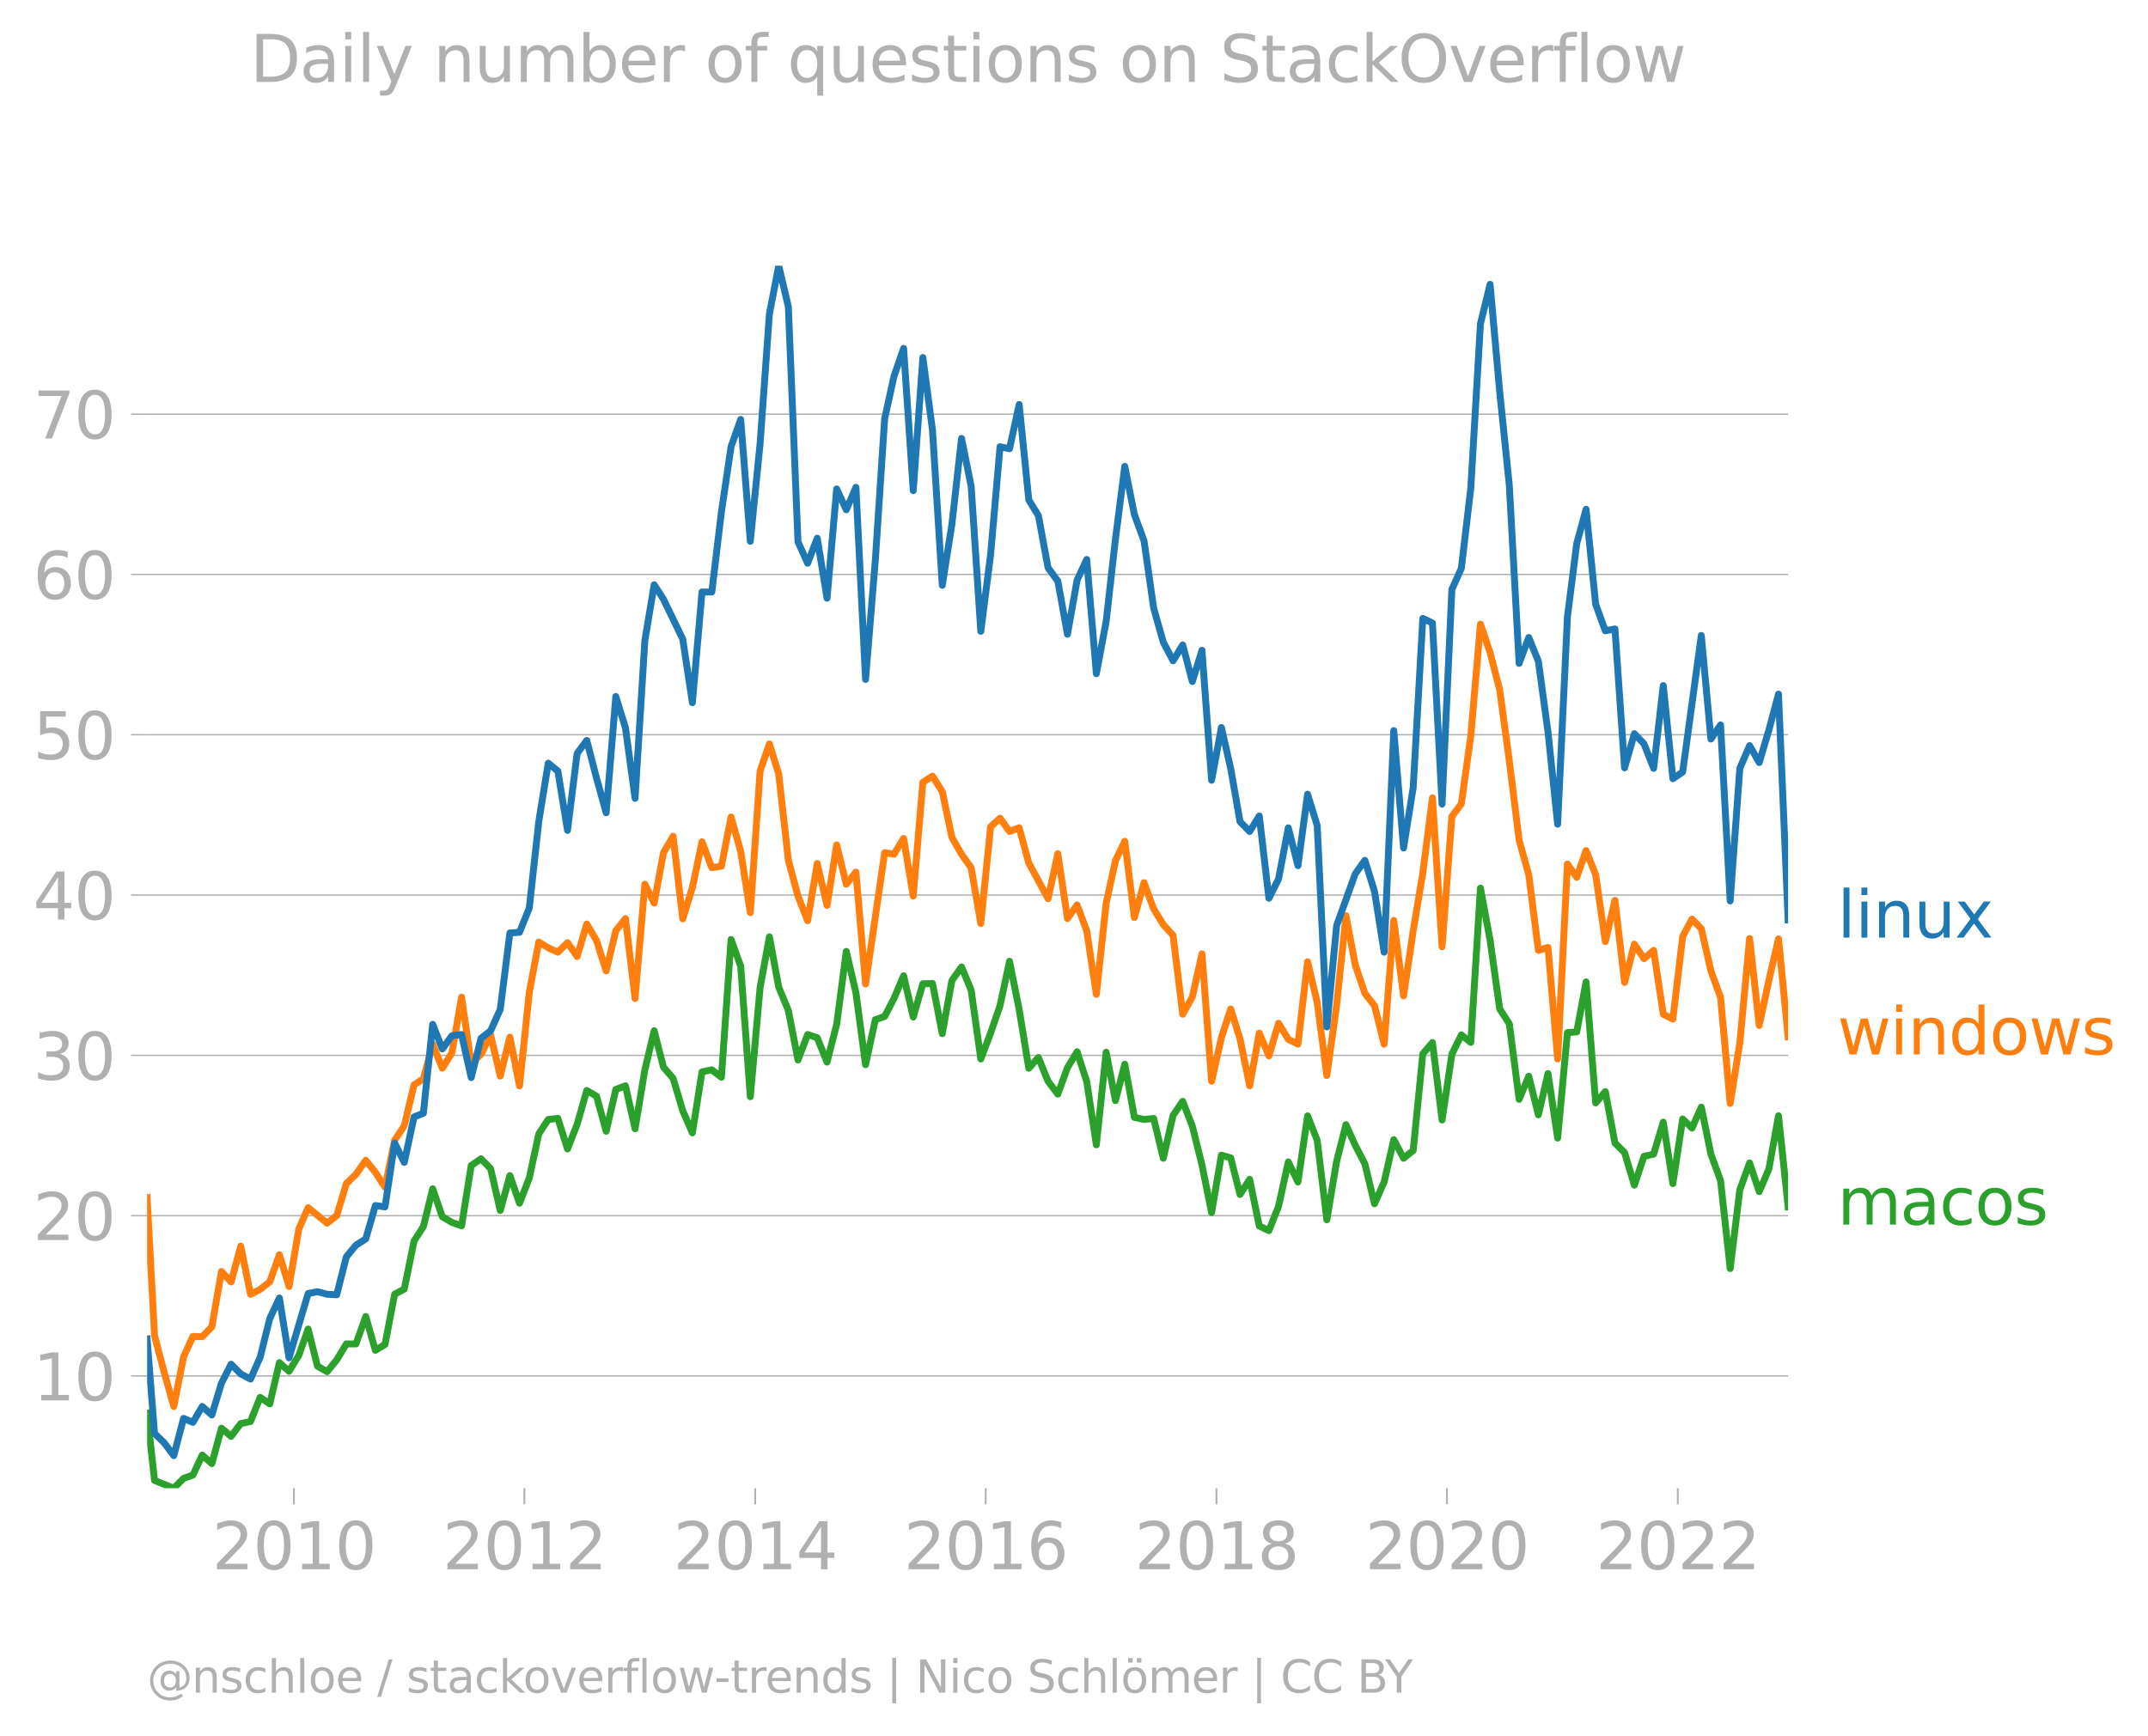 <svg xmlns="http://www.w3.org/2000/svg" xmlns:xlink="http://www.w3.org/1999/xlink" width="623.275" height="503.928" viewBox="0 0 467.456 377.946"><defs><style>*{stroke-linejoin:round;stroke-linecap:butt}</style></defs><g id="figure_1"><path id="patch_1" d="M0 377.946h467.456V0H0v377.946z" style="fill:none"/><g id="axes_1"><path id="patch_2" d="M32.015 323.95h357.12V57.838H32.015V323.95z" style="fill:none"/><g id="matplotlib.axis_1"><g id="xtick_1"><g id="line2d_1"><defs><path id="maa5b6d8dd8" d="M0 0v3.5" style="stroke:#b0b0b0;stroke-width:.4"/></defs><use xlink:href="#maa5b6d8dd8" x="63.965" y="323.95" style="fill:#b0b0b0;stroke:#b0b0b0;stroke-width:.4"/></g><g id="text_1" style="fill:#b0b0b0" transform="matrix(.14 0 0 -.14 46.15 341.588)"><defs><path id="DejaVuSans-32" d="M1228 531h2203V0H469v531q359 372 979 998 621 627 780 809 303 340 423 576 121 236 121 464 0 372-261 606-261 235-680 235-297 0-627-103-329-103-704-313v638q381 153 712 231 332 78 607 78 725 0 1156-363 431-362 431-968 0-288-108-546-107-257-392-607-78-91-497-524-418-433-1181-1211z" transform="scale(.016)"/><path id="DejaVuSans-30" d="M2034 4250q-487 0-733-480-245-479-245-1442 0-959 245-1439 246-480 733-480 491 0 736 480 246 480 246 1439 0 963-246 1442-245 480-736 480zm0 500q785 0 1199-621 414-620 414-1801 0-1178-414-1799Q2819-91 2034-91q-784 0-1198 620-414 621-414 1799 0 1181 414 1801 414 621 1198 621z" transform="scale(.016)"/><path id="DejaVuSans-31" d="M794 531h1031v3560L703 3866v575l1116 225h631V531h1031V0H794v531z" transform="scale(.016)"/></defs><use xlink:href="#DejaVuSans-32"/><use xlink:href="#DejaVuSans-30" x="63.623"/><use xlink:href="#DejaVuSans-31" x="127.246"/><use xlink:href="#DejaVuSans-30" x="190.869"/></g></g><g id="xtick_2"><use xlink:href="#maa5b6d8dd8" id="line2d_2" x="114.123" y="323.95" style="fill:#b0b0b0;stroke:#b0b0b0;stroke-width:.4"/><g id="text_2" style="fill:#b0b0b0" transform="matrix(.14 0 0 -.14 96.308 341.588)"><use xlink:href="#DejaVuSans-32"/><use xlink:href="#DejaVuSans-30" x="63.623"/><use xlink:href="#DejaVuSans-31" x="127.246"/><use xlink:href="#DejaVuSans-32" x="190.869"/></g></g><g id="xtick_3"><use xlink:href="#maa5b6d8dd8" id="line2d_3" x="164.35" y="323.95" style="fill:#b0b0b0;stroke:#b0b0b0;stroke-width:.4"/><g id="text_3" style="fill:#b0b0b0" transform="matrix(.14 0 0 -.14 146.535 341.588)"><defs><path id="DejaVuSans-34" d="M2419 4116 825 1625h1594v2491zm-166 550h794V1625h666v-525h-666V0h-628v1100H313v609l1940 2957z" transform="scale(.016)"/></defs><use xlink:href="#DejaVuSans-32"/><use xlink:href="#DejaVuSans-30" x="63.623"/><use xlink:href="#DejaVuSans-31" x="127.246"/><use xlink:href="#DejaVuSans-34" x="190.869"/></g></g><g id="xtick_4"><use xlink:href="#maa5b6d8dd8" id="line2d_4" x="214.509" y="323.95" style="fill:#b0b0b0;stroke:#b0b0b0;stroke-width:.4"/><g id="text_4" style="fill:#b0b0b0" transform="matrix(.14 0 0 -.14 196.694 341.588)"><defs><path id="DejaVuSans-36" d="M2113 2584q-425 0-674-291-248-290-248-796 0-503 248-796 249-292 674-292t673 292q248 293 248 796 0 506-248 796-248 291-673 291zm1253 1979v-575q-238 112-480 171-242 60-480 60-625 0-955-422-329-422-376-1275 184 272 462 417 279 145 613 145 703 0 1111-427 408-426 408-1160 0-719-425-1154Q2819-91 2113-91q-810 0-1238 620-428 621-428 1799 0 1106 525 1764t1409 658q238 0 480-47t505-140z" transform="scale(.016)"/></defs><use xlink:href="#DejaVuSans-32"/><use xlink:href="#DejaVuSans-30" x="63.623"/><use xlink:href="#DejaVuSans-31" x="127.246"/><use xlink:href="#DejaVuSans-36" x="190.869"/></g></g><g id="xtick_5"><use xlink:href="#maa5b6d8dd8" id="line2d_5" x="264.736" y="323.95" style="fill:#b0b0b0;stroke:#b0b0b0;stroke-width:.4"/><g id="text_5" style="fill:#b0b0b0" transform="matrix(.14 0 0 -.14 246.92 341.588)"><defs><path id="DejaVuSans-38" d="M2034 2216q-450 0-708-241-257-241-257-662 0-422 257-663 258-241 708-241t709 242q260 243 260 662 0 421-258 662-257 241-711 241zm-631 268q-406 100-633 378-226 279-226 679 0 559 398 884 399 325 1092 325 697 0 1094-325t397-884q0-400-227-679-226-278-629-378 456-106 710-416 255-309 255-755 0-679-414-1042Q2806-91 2034-91q-771 0-1186 362-414 363-414 1042 0 446 256 755 257 310 713 416zm-231 997q0-362 226-565 227-203 636-203 407 0 636 203 230 203 230 565 0 363-230 566-229 203-636 203-409 0-636-203-226-203-226-566z" transform="scale(.016)"/></defs><use xlink:href="#DejaVuSans-32"/><use xlink:href="#DejaVuSans-30" x="63.623"/><use xlink:href="#DejaVuSans-31" x="127.246"/><use xlink:href="#DejaVuSans-38" x="190.869"/></g></g><g id="xtick_6"><use xlink:href="#maa5b6d8dd8" id="line2d_6" x="314.894" y="323.95" style="fill:#b0b0b0;stroke:#b0b0b0;stroke-width:.4"/><g id="text_6" style="fill:#b0b0b0" transform="matrix(.14 0 0 -.14 297.079 341.588)"><use xlink:href="#DejaVuSans-32"/><use xlink:href="#DejaVuSans-30" x="63.623"/><use xlink:href="#DejaVuSans-32" x="127.246"/><use xlink:href="#DejaVuSans-30" x="190.869"/></g></g><g id="xtick_7"><use xlink:href="#maa5b6d8dd8" id="line2d_7" x="365.121" y="323.95" style="fill:#b0b0b0;stroke:#b0b0b0;stroke-width:.4"/><g id="text_7" style="fill:#b0b0b0" transform="matrix(.14 0 0 -.14 347.306 341.588)"><use xlink:href="#DejaVuSans-32"/><use xlink:href="#DejaVuSans-30" x="63.623"/><use xlink:href="#DejaVuSans-32" x="127.246"/><use xlink:href="#DejaVuSans-32" x="190.869"/></g></g></g><g id="matplotlib.axis_2"><g id="ytick_1"><path id="line2d_8" d="M32.015 299.522h357.12" clip-path="url(#pcbe7d3dd8b)" style="fill:none;stroke:#b0b0b0;stroke-width:.3;stroke-linecap:square"/><g id="line2d_9"><defs><path id="m223257d58f" d="M0 0h-3.5" style="stroke:#b0b0b0;stroke-width:.3"/></defs><use xlink:href="#m223257d58f" x="32.015" y="299.522" style="fill:#b0b0b0;stroke:#b0b0b0;stroke-width:.3"/></g><g id="text_8" style="fill:#b0b0b0" transform="matrix(.14 0 0 -.14 7.2 304.841)"><use xlink:href="#DejaVuSans-31"/><use xlink:href="#DejaVuSans-30" x="63.623"/></g></g><g id="ytick_2"><path id="line2d_10" d="M32.015 264.626h357.12" clip-path="url(#pcbe7d3dd8b)" style="fill:none;stroke:#b0b0b0;stroke-width:.3;stroke-linecap:square"/><use xlink:href="#m223257d58f" id="line2d_11" x="32.015" y="264.626" style="fill:#b0b0b0;stroke:#b0b0b0;stroke-width:.3"/><g id="text_9" style="fill:#b0b0b0" transform="matrix(.14 0 0 -.14 7.2 269.945)"><use xlink:href="#DejaVuSans-32"/><use xlink:href="#DejaVuSans-30" x="63.623"/></g></g><g id="ytick_3"><path id="line2d_12" d="M32.015 229.73h357.12" clip-path="url(#pcbe7d3dd8b)" style="fill:none;stroke:#b0b0b0;stroke-width:.3;stroke-linecap:square"/><use xlink:href="#m223257d58f" id="line2d_13" x="32.015" y="229.73" style="fill:#b0b0b0;stroke:#b0b0b0;stroke-width:.3"/><g id="text_10" style="fill:#b0b0b0" transform="matrix(.14 0 0 -.14 7.2 235.049)"><defs><path id="DejaVuSans-33" d="M2597 2516q453-97 707-404 255-306 255-756 0-690-475-1069Q2609-91 1734-91q-293 0-604 58T488 141v609q262-153 574-231 313-78 654-78 593 0 904 234t311 681q0 413-289 645-289 233-804 233h-544v519h569q465 0 712 186t247 536q0 359-255 551-254 193-729 193-260 0-557-57-297-56-653-174v562q360 100 674 150t592 50q719 0 1137-327 419-326 419-882 0-388-222-655t-631-370z" transform="scale(.016)"/></defs><use xlink:href="#DejaVuSans-33"/><use xlink:href="#DejaVuSans-30" x="63.623"/></g></g><g id="ytick_4"><path id="line2d_14" d="M32.015 194.834h357.12" clip-path="url(#pcbe7d3dd8b)" style="fill:none;stroke:#b0b0b0;stroke-width:.3;stroke-linecap:square"/><use xlink:href="#m223257d58f" id="line2d_15" x="32.015" y="194.834" style="fill:#b0b0b0;stroke:#b0b0b0;stroke-width:.3"/><g id="text_11" style="fill:#b0b0b0" transform="matrix(.14 0 0 -.14 7.2 200.153)"><use xlink:href="#DejaVuSans-34"/><use xlink:href="#DejaVuSans-30" x="63.623"/></g></g><g id="ytick_5"><path id="line2d_16" d="M32.015 159.937h357.12" clip-path="url(#pcbe7d3dd8b)" style="fill:none;stroke:#b0b0b0;stroke-width:.3;stroke-linecap:square"/><use xlink:href="#m223257d58f" id="line2d_17" x="32.015" y="159.937" style="fill:#b0b0b0;stroke:#b0b0b0;stroke-width:.3"/><g id="text_12" style="fill:#b0b0b0" transform="matrix(.14 0 0 -.14 7.2 165.256)"><defs><path id="DejaVuSans-35" d="M691 4666h2478v-532H1269V2991q137 47 274 70 138 23 276 23 781 0 1237-428 457-428 457-1159 0-753-469-1171Q2575-91 1722-91q-294 0-599 50Q819 9 494 109v635q281-153 581-228t634-75q541 0 856 284 316 284 316 772 0 487-316 771-315 285-856 285-253 0-505-56-251-56-513-175v2344z" transform="scale(.016)"/></defs><use xlink:href="#DejaVuSans-35"/><use xlink:href="#DejaVuSans-30" x="63.623"/></g></g><g id="ytick_6"><path id="line2d_18" d="M32.015 125.041h357.12" clip-path="url(#pcbe7d3dd8b)" style="fill:none;stroke:#b0b0b0;stroke-width:.3;stroke-linecap:square"/><use xlink:href="#m223257d58f" id="line2d_19" x="32.015" y="125.041" style="fill:#b0b0b0;stroke:#b0b0b0;stroke-width:.3"/><g id="text_13" style="fill:#b0b0b0" transform="matrix(.14 0 0 -.14 7.2 130.36)"><use xlink:href="#DejaVuSans-36"/><use xlink:href="#DejaVuSans-30" x="63.623"/></g></g><g id="ytick_7"><path id="line2d_20" d="M32.015 90.145h357.12" clip-path="url(#pcbe7d3dd8b)" style="fill:none;stroke:#b0b0b0;stroke-width:.3;stroke-linecap:square"/><use xlink:href="#m223257d58f" id="line2d_21" x="32.015" y="90.145" style="fill:#b0b0b0;stroke:#b0b0b0;stroke-width:.3"/><g id="text_14" style="fill:#b0b0b0" transform="matrix(.14 0 0 -.14 7.2 95.464)"><defs><path id="DejaVuSans-37" d="M525 4666h3000v-269L1831 0h-659l1594 4134H525v532z" transform="scale(.016)"/></defs><use xlink:href="#DejaVuSans-37"/><use xlink:href="#DejaVuSans-30" x="63.623"/></g></g></g><path id="line2d_22" d="m32.015 307.592 1.615 14.67 4.191 1.688 2.13-2.139 2.027-.728 2.027-4.338L46.1 318.6l2.095-7.707 2.096 1.775 2.096-2.788 2.13-.45 2.095-5.254 2.096 1.426 2.095-8.987 2.096 1.895 2.13-3.49 2.027-5.716 2.027 8.08 2.096 1.209 2.095-2.56 2.096-3.489h2.096l2.13-5.966 2.095 7.362 2.096-1.283 2.096-10.93 2.095-1.115 2.13-10.469 2.027-3.148 2.027-8.221 2.096 6.086 2.095 1.23 2.096.747 2.096-13.129 2.13-1.463 2.095 2.146 2.096 9.11 2.096-7.598 2.095 6.023 2.13-5.516 2.062-9.592 2.061-3.129 2.096-.232 2.095 6.649 2.096-5.37 2.096-7.35 2.13 1.238 2.095 7.625 2.096-9.089 2.096-.799 2.095 9.355 2.13-12.833 2.027-8.511 2.027 7.948 2.096 2.413 2.095 7.043 2.096 4.821 2.096-13.264 2.13-.45 2.095 1.617 2.096-29.984 2.096 5.79 2.095 28.43 2.13-23.752 2.027-11.051 2.027 10.939 2.096 5.088 2.096 10.784 2.095-5.55 2.096.71 2.13 5.29 2.096-8.21 2.095-15.88 2.096 9.017 2.096 15.636 2.13-9.793 2.026-.708 2.027-3.908 2.096-4.949 2.096 9.002 2.095-7.257 2.096-.06 2.13 10.92 2.096-11.558 2.095-2.964 2.096 5.058 2.096 14.979 2.13-5.628 2.06-5.99 2.062-9.658 2.096 10.484 2.096 12.818 2.095-2.349 2.096 5.163 2.13 2.815 2.096-5.768 2.095-3.463 2.096 6.488 2.095 13.774 2.13-20.15 2.027 10.522 2.027-7.932 2.096 11.58 2.096.464 2.095-.232 2.096 8.675 2.13-9.343 2.096-3.054 2.095 5.418 2.096 8.424 2.096 10.375 2.13-12.495 2.027.583 2.027 7.972 2.095-3.295 2.096 10.162 2.095 1.005 2.096-5.283 2.13-9.68 2.096 4.378 2.095-14.398 2.096 5.325 2.096 17.302 2.13-12.72 2.027-7.997 2.027 4.507 2.095 4.026 2.096 8.694 2.096-4.739 2.095-9.22 2.13 4.053 2.096-1.696 2.096-21.043 2.095-2.454 2.096 16.863 2.13-14.296 2.061-4.227 2.061 1.638 2.096-33.594 2.096 11.305 2.095 14.983 2.096 3.253 2.13 16.435 2.096-5.032 2.095 8.41 2.096-8.991 2.096 14.056 2.13-22.964 2.027-.157 2.027-10.875 2.095 26.338 2.096-2.473 2.096 11.197 2.095 2.086 2.13 7.092 2.096-6.27 2.096-.484 2.095-6.96 2.096 13.376 2.13-14.071 2.027 1.982 2.027-4.571 2.095 10.262 2.096 5.723 2.096 19.17 2.095-17.144 2.13-5.854 2.096 6.248 2.096-4.897 2.095-11.62 2.096 19.838h0" clip-path="url(#pcbe7d3dd8b)" style="fill:none;stroke:#2ca02c;stroke-width:1.5;stroke-linecap:square"/><path id="line2d_23" d="m32.015 260.7 1.615 30.042 2.095 7.966 2.096 7.456 2.13-10.807 2.027-4.434 2.027.044 2.096-2.146 2.095-12.037 2.096 2.266 2.096-7.782 2.13 10.469 2.095-1.059 2.096-1.643 2.095-5.917 2.096 6.93 2.13-12.495 2.027-4.672 4.123 3.374 2.095-1.629 2.096-6.979 2.096-2.026 2.13-3.04 2.095 2.623 2.096 3.23 2.096-10.209 2.095-3.186 2.13-8.893 2.027-1.306 2.027-7.587 2.096 5.269 2.095-3.355 2.096-12.116 2.096 14.48 2.13-2.026 2.095-4.195 2.096 8.923 2.096-8.458 2.095 10.596 2.13-20.374 2.062-10.935 2.061 1.254 2.096.964 2.095-2.09 2.096 3.02 2.096-7.072 2.13 3.602 2.095 6.611 2.096-8.75 2.096-2.65 2.095 17.396 2.13-24.877 2.027 4.109 2.027-10.976 2.096-3.565 2.095 17.974 2.096-6.807 2.096-9.966 2.13 5.629 2.095-.316 2.096-10.716 2.096 7.46 2.095 13.365 2.13-30.844 2.027-5.885 2.027 6.56 2.096 18.78 2.096 7.787 2.095 5.358 2.096-12.45 2.13 9.118 2.096-13.185 2.095 8.57 2.096-2.638 2.096 24.363 4.156-28.584 2.027.33 2.096-3.437 2.096 12.555 2.095-24.769 2.096-1.347 2.13 3.377 2.096 9.951 2.095 3.67 2.096 2.96 2.096 12.124 2.13-21.05 2.06-1.867 2.062 2.88 2.096-.81 2.096 7.676 4.19 7.768 2.13-9.794 2.097 14.124 2.095-2.98 2.096 5.655 2.095 13.82 2.13-19.812 2.027-9.28 2.027-4.228 2.096 16.592 2.096-7.587 2.095 5.726 2.096 3.392 2.13 2.364 2.096 17.16 2.095-3.764 2.096-9.381 2.096 27.73 2.13-9.456 2.027-6.268 2.027 6.493 2.095 10.232 2.096-11.47 2.095 4.956 2.096-7.095 2.13 3.49 2.096 1.046 2.095-17.932 2.096 8.86 2.096 15.905 2.13-15.31 2.027-19.49 2.027 10.71 2.095 6.207 2.096 2.686 2.096 8.364 2.095-26.937 2.13 16.435 2.096-14.158 2.096-12.634 2.095-16.33 2.096 32.428 2.13-28.368 2.061-2.744 2.061-14.816 2.096-24.304 2.096 6.18 2.095 8.128 2.096 15.511 2.13 17.223 2.096 7.513 2.095 16.465 2.096-.646 2.096 24.285 2.13-42.438 2.027 2.89 2.027-5.817 2.095 5.26 2.096 14.552 2.096-8.968 2.095 17.86 2.13-8.33 2.096 3.149 2.096-1.797 2.095 13.894 2.096 1.077 2.13-18.01 2.027-3.772 2.027 2.083 2.095 9.2 2.096 5.771 2.096 23.077 2.095-13.17 2.13-22.74 2.096 18.927 2.096-9.808 2.095-9.036 2.096 21.305h0" clip-path="url(#pcbe7d3dd8b)" style="fill:none;stroke:#ff7f0e;stroke-width:1.5;stroke-linecap:square"/><path id="line2d_24" d="m32.015 291.453 1.615 20.565 2.095 2.045 2.096 2.795 2.13-8.105 2.027.864 2.027-3.453 2.096 1.85 2.095-6.916 2.096-4.135 2.096 2.11 2.13 1.125 2.095-4.747 2.096-8.424 2.095-4.487 2.096 13.043 4.157-14.007 2.027-.402 2.096.551 2.095.124 2.096-8.266 2.096-2.54 2.13-1.351 2.095-7.276 2.096.297 2.096-13.906 2.095 4.225 2.13-9.906 2.027-.808 2.027-19.342 2.096 5.358 2.095-2.882 2.096-.259 2.096 9.377 2.13-8.555 2.095-1.636 2.096-4.668 2.096-16.619 2.095-.153 2.13-5.291 2.062-18.818 2.061-12.701 2.096 1.718 2.095 12.916 2.096-16.754 2.096-2.833 2.13 8.217 2.095 7.527 2.096-25.313 2.096 6.818 2.095 15.358 2.13-34.333 2.027-12.165 2.027 3.16 4.191 8.667 2.096 13.846 2.096-24.09h2.13l2.095-17.436 2.096-14.195 2.096-5.929 2.095 26.529 2.13-21.276 2.027-28.226 2.027-10.497 2.096 8.926 2.096 51.185 2.095 4.65 2.096-5.438 2.13 13.058 2.096-23.79 2.095 4.541 2.096-4.89 2.096 41.813 2.13-26.004 2.026-30.747 2.027-9.215 2.096-6.09 2.096 30.968 2.095-28.99 2.096 15.82 2.13 33.77 2.096-13.298 2.095-18.671 2.096 10.412 2.096 31.576 2.13-16.66 2.06-23.52 2.062.443 2.096-9.636 2.096 20.78 2.095 3.415 2.096 11.332 2.13 2.927 2.096 11.564 2.095-11.79 2.096-4.495 2.095 24.87 2.13-11.369 2.027-17.97 2.027-15.8 2.096 10.498 2.096 5.711 2.095 14.645 2.096 7.419 2.13 4.052 2.096-3.444 2.095 7.947 2.096-6.784 2.096 28.284 2.13-11.481 2.027 8.929 2.027 11.558 2.095 2.143 2.096-3.381 2.095 17.92 2.096-4.187 2.13-11.144 2.096 8.236 2.095-15.553 2.096 6.829 2.096 43.827 2.13-22.064 4.054-11.257 2.095-2.945 2.096 6.773 2.096 13.234 2.095-48.243 2.13 25.553 2.096-13.137 2.096-36.843 2.095 1.016 2.096 39.396 2.13-46.716 2.061-4.588 2.061-17.476 2.096-35.755 2.096-8.597 2.095 23.37 2.096 20.42 2.13 38.723 2.096-5.636 2.095 5.186 2.096 15.403 2.096 20.056 2.13-45.14 2.027-15.96 2.027-7.454 2.095 20.697 2.096 5.756 2.096-.405 2.095 30.236 2.13-7.43 2.096 2.203 2.096 5.34 2.095-18.019 2.096 20.27 2.13-1.464 4.054-29.718 2.095 22.544 2.096-3.07 2.096 38.315 2.095-28.859 2.13-4.953 2.096 3.685 2.096-7.062 2.095-7.827 2.096 49.14h0" clip-path="url(#pcbe7d3dd8b)" style="fill:none;stroke:#1f77b4;stroke-width:1.5;stroke-linecap:square"/><g id="text_15" style="fill:#1f77b4" transform="matrix(.14 0 0 -.14 399.849 204.1)"><defs><path id="DejaVuSans-6c" d="M603 4863h575V0H603v4863z" transform="scale(.016)"/><path id="DejaVuSans-69" d="M603 3500h575V0H603v3500zm0 1363h575v-729H603v729z" transform="scale(.016)"/><path id="DejaVuSans-6e" d="M3513 2113V0h-575v2094q0 497-194 743-194 247-581 247-466 0-735-297-269-296-269-809V0H581v3500h578v-544q207 316 486 472 280 156 646 156 603 0 912-373 310-373 310-1098z" transform="scale(.016)"/><path id="DejaVuSans-75" d="M544 1381v2119h575V1403q0-497 193-746 194-248 582-248 465 0 735 297 271 297 271 810v1984h575V0h-575v538q-209-319-486-474-276-155-642-155-603 0-916 375-312 375-312 1097zm1447 2203z" transform="scale(.016)"/><path id="DejaVuSans-78" d="M3513 3500 2247 1797 3578 0h-678L1881 1375 863 0H184l1360 1831L300 3500h678l928-1247 928 1247h679z" transform="scale(.016)"/></defs><use xlink:href="#DejaVuSans-6c"/><use xlink:href="#DejaVuSans-69" x="27.783"/><use xlink:href="#DejaVuSans-6e" x="55.566"/><use xlink:href="#DejaVuSans-75" x="118.945"/><use xlink:href="#DejaVuSans-78" x="182.324"/></g><g id="text_16" style="fill:#ff7f0e" transform="matrix(.14 0 0 -.14 399.849 229.54)"><defs><path id="DejaVuSans-77" d="M269 3500h575l719-2731 715 2731h678l719-2731 716 2731h575L4050 0h-678l-753 2869L1863 0h-679L269 3500z" transform="scale(.016)"/><path id="DejaVuSans-64" d="M2906 2969v1894h575V0h-575v525q-181-312-458-464-276-152-664-152-634 0-1033 506-398 507-398 1332t398 1331q399 506 1033 506 388 0 664-152 277-151 458-463zM947 1747q0-634 261-995t717-361q456 0 718 361 263 361 263 995t-263 995q-262 361-718 361t-717-361q-261-361-261-995z" transform="scale(.016)"/><path id="DejaVuSans-6f" d="M1959 3097q-462 0-731-361t-269-989q0-628 267-989 268-361 733-361 460 0 728 362 269 363 269 988 0 622-269 986-268 364-728 364zm0 487q750 0 1178-488 429-487 429-1349 0-859-429-1349Q2709-91 1959-91q-753 0-1180 489-426 490-426 1349 0 862 426 1349 427 488 1180 488z" transform="scale(.016)"/><path id="DejaVuSans-73" d="M2834 3397v-544q-243 125-506 187-262 63-544 63-428 0-642-131t-214-394q0-200 153-314t616-217l197-44q612-131 870-370t258-667q0-488-386-773Q2250-91 1575-91q-281 0-586 55T347 128v594q319-166 628-249 309-82 613-82 406 0 624 139 219 139 219 392 0 234-158 359-157 125-692 241l-200 47q-534 112-772 345-237 233-237 639 0 494 350 762 350 269 994 269 318 0 599-47 282-46 519-140z" transform="scale(.016)"/></defs><use xlink:href="#DejaVuSans-77"/><use xlink:href="#DejaVuSans-69" x="81.787"/><use xlink:href="#DejaVuSans-6e" x="109.57"/><use xlink:href="#DejaVuSans-64" x="172.949"/><use xlink:href="#DejaVuSans-6f" x="236.426"/><use xlink:href="#DejaVuSans-77" x="297.607"/><use xlink:href="#DejaVuSans-73" x="379.395"/></g><g id="text_17" style="fill:#2ca02c" transform="matrix(.14 0 0 -.14 399.849 266.576)"><defs><path id="DejaVuSans-6d" d="M3328 2828q216 388 516 572t706 184q547 0 844-383 297-382 297-1088V0h-578v2094q0 503-179 746-178 244-543 244-447 0-707-297-259-296-259-809V0h-578v2094q0 506-178 748t-550 242q-441 0-701-298-259-298-259-808V0H581v3500h578v-544q197 322 472 475t653 153q382 0 649-194 267-193 395-562z" transform="scale(.016)"/><path id="DejaVuSans-61" d="M2194 1759q-697 0-966-159t-269-544q0-306 202-486 202-179 548-179 479 0 768 339t289 901v128h-572zm1147 238V0h-575v531q-197-318-491-470T1556-91q-537 0-855 302-317 302-317 808 0 590 395 890 396 300 1180 300h807v57q0 397-261 614t-733 217q-300 0-585-72-284-72-546-216v532q315 122 612 182 297 61 578 61 760 0 1135-394 375-393 375-1193z" transform="scale(.016)"/><path id="DejaVuSans-63" d="M3122 3366v-538q-244 135-489 202t-495 67q-560 0-870-355-309-354-309-995t309-996q310-354 870-354 250 0 495 67t489 202V134Q2881 22 2623-34q-257-57-548-57-791 0-1257 497-465 497-465 1341 0 856 470 1346 471 491 1290 491 265 0 518-55 253-54 491-163z" transform="scale(.016)"/></defs><use xlink:href="#DejaVuSans-6d"/><use xlink:href="#DejaVuSans-61" x="97.412"/><use xlink:href="#DejaVuSans-63" x="158.691"/><use xlink:href="#DejaVuSans-6f" x="213.672"/><use xlink:href="#DejaVuSans-73" x="274.854"/></g><g id="text_18" style="fill:#b0b0b0" transform="matrix(.097 0 0 -.097 32.015 368.455)"><defs><path id="DejaVuSans-40" d="M2381 1678q0-447 222-702 222-254 610-254 384 0 604 256 221 256 221 700 0 438-225 695-225 258-607 258-378 0-602-256-223-256-223-697zm1703-934q-187-241-429-355t-564-114q-538 0-874 389t-336 1014q0 625 337 1015 338 391 873 391 322 0 565-117 244-117 428-354v409h447V722q457 69 714 417 258 349 258 902 0 334-99 628-98 294-298 544-325 409-792 626t-1017 217q-384 0-738-102-353-101-653-301-490-319-767-836-276-517-276-1120 0-497 179-932 180-434 521-765 328-325 759-495 431-171 922-171 403 0 792 136t714 389l281-347q-390-303-851-464t-936-161q-578 0-1091 205-512 205-912 595Q841 78 631 592q-209 514-209 1105 0 569 212 1084 213 516 607 907 403 396 931 607t1119 211q662 0 1229-272 568-271 952-771 234-307 357-666 124-359 124-744 0-822-497-1297T4084 263v481z" transform="scale(.016)"/><path id="DejaVuSans-68" d="M3513 2113V0h-575v2094q0 497-194 743-194 247-581 247-466 0-735-297-269-296-269-809V0H581v4863h578V2956q207 316 486 472 280 156 646 156 603 0 912-373 310-373 310-1098z" transform="scale(.016)"/><path id="DejaVuSans-65" d="M3597 1894v-281H953q38-594 358-905t892-311q331 0 642 81t618 244V178Q3153 47 2828-22t-659-69q-838 0-1327 487-489 488-489 1320 0 859 464 1363 464 505 1252 505 706 0 1117-455 411-454 411-1235zm-575 169q-6 471-264 752-258 282-683 282-481 0-770-272t-333-766l2050 4z" transform="scale(.016)"/><path id="DejaVuSans-2f" d="M1625 4666h531L531-594H0l1625 5260z" transform="scale(.016)"/><path id="DejaVuSans-74" d="M1172 4494v-994h1184v-447H1172V1153q0-428 117-550t477-122h590V0h-590q-666 0-919 248-253 249-253 905v1900H172v447h422v994h578z" transform="scale(.016)"/><path id="DejaVuSans-6b" d="M581 4863h578V1991l1716 1509h734L1753 1863 3688 0h-750L1159 1709V0H581v4863z" transform="scale(.016)"/><path id="DejaVuSans-76" d="M191 3500h609L1894 563l1094 2937h609L2284 0h-781L191 3500z" transform="scale(.016)"/><path id="DejaVuSans-72" d="M2631 2963q-97 56-211 82-114 27-251 27-488 0-749-317t-261-911V0H581v3500h578v-544q182 319 472 473 291 155 707 155 59 0 131-8 72-7 159-23l3-590z" transform="scale(.016)"/><path id="DejaVuSans-66" d="M2375 4863v-479h-550q-309 0-430-125-120-125-120-450v-309h947v-447h-947V0H697v3053H147v447h550v244q0 584 272 851 272 268 862 268h544z" transform="scale(.016)"/><path id="DejaVuSans-2d" d="M313 2009h1684v-512H313v512z" transform="scale(.016)"/><path id="DejaVuSans-7c" d="M1344 4891v-6400H813v6400h531z" transform="scale(.016)"/><path id="DejaVuSans-4e" d="M628 4666h850L3547 763v3903h612V0h-850L1241 3903V0H628v4666z" transform="scale(.016)"/><path id="DejaVuSans-53" d="M3425 4513v-616q-359 172-678 256-319 85-616 85-515 0-795-200t-280-569q0-310 186-468 186-157 705-254l381-78q706-135 1042-474t336-907q0-679-455-1029Q2797-91 1919-91q-331 0-705 75-373 75-773 222v650q384-215 753-325 369-109 725-109 540 0 834 212 294 213 294 607 0 343-211 537t-692 291l-385 75q-706 140-1022 440-315 300-315 835 0 619 436 975t1201 356q329 0 669-60 341-59 697-177z" transform="scale(.016)"/><path id="DejaVuSans-f6" d="M1959 3097q-462 0-731-361t-269-989q0-628 267-989 268-361 733-361 460 0 728 362 269 363 269 988 0 622-269 986-268 364-728 364zm0 487q750 0 1178-488 429-487 429-1349 0-859-429-1349Q2709-91 1959-91q-753 0-1180 489-426 490-426 1349 0 862 426 1349 427 488 1180 488zm295 1266h634v-631h-634v631zm-1222 0h634v-631h-634v631z" transform="scale(.016)"/><path id="DejaVuSans-43" d="M4122 4306v-665q-319 297-680 443-361 147-767 147-800 0-1225-489t-425-1414q0-922 425-1411t1225-489q406 0 767 147t680 444V359q-331-225-702-338-370-112-782-112-1060 0-1670 648-609 649-609 1771 0 1125 609 1773 610 649 1670 649 418 0 788-111 371-111 696-333z" transform="scale(.016)"/><path id="DejaVuSans-42" d="M1259 2228V519h1013q509 0 754 211 246 211 246 645 0 438-246 645-245 208-754 208H1259zm0 1919V2741h935q462 0 688 173 227 174 227 530 0 353-227 528-226 175-688 175h-935zm-631 519h1613q722 0 1112-300 391-300 391-853 0-429-200-682t-588-315q466-100 724-418 258-317 258-792 0-625-425-966Q3088 0 2303 0H628v4666z" transform="scale(.016)"/><path id="DejaVuSans-59" d="M-13 4666h679l1293-1919 1285 1919h678L2272 2222V0h-634v2222L-13 4666z" transform="scale(.016)"/></defs><use xlink:href="#DejaVuSans-40"/><use xlink:href="#DejaVuSans-6e" x="100"/><use xlink:href="#DejaVuSans-73" x="163.379"/><use xlink:href="#DejaVuSans-63" x="215.479"/><use xlink:href="#DejaVuSans-68" x="270.459"/><use xlink:href="#DejaVuSans-6c" x="333.838"/><use xlink:href="#DejaVuSans-6f" x="361.621"/><use xlink:href="#DejaVuSans-65" x="422.803"/><use xlink:href="#DejaVuSans-20" x="484.326"/><use xlink:href="#DejaVuSans-2f" x="516.113"/><use xlink:href="#DejaVuSans-20" x="549.805"/><use xlink:href="#DejaVuSans-73" x="581.592"/><use xlink:href="#DejaVuSans-74" x="633.691"/><use xlink:href="#DejaVuSans-61" x="672.9"/><use xlink:href="#DejaVuSans-63" x="734.18"/><use xlink:href="#DejaVuSans-6b" x="789.16"/><use xlink:href="#DejaVuSans-6f" x="843.445"/><use xlink:href="#DejaVuSans-76" x="904.627"/><use xlink:href="#DejaVuSans-65" x="963.807"/><use xlink:href="#DejaVuSans-72" x="1025.33"/><use xlink:href="#DejaVuSans-66" x="1066.443"/><use xlink:href="#DejaVuSans-6c" x="1101.648"/><use xlink:href="#DejaVuSans-6f" x="1129.432"/><use xlink:href="#DejaVuSans-77" x="1190.613"/><use xlink:href="#DejaVuSans-2d" x="1272.4"/><use xlink:href="#DejaVuSans-74" x="1308.484"/><use xlink:href="#DejaVuSans-72" x="1347.693"/><use xlink:href="#DejaVuSans-65" x="1386.557"/><use xlink:href="#DejaVuSans-6e" x="1448.08"/><use xlink:href="#DejaVuSans-64" x="1511.459"/><use xlink:href="#DejaVuSans-73" x="1574.936"/><use xlink:href="#DejaVuSans-20" x="1627.035"/><use xlink:href="#DejaVuSans-7c" x="1658.822"/><use xlink:href="#DejaVuSans-20" x="1692.514"/><use xlink:href="#DejaVuSans-4e" x="1724.301"/><use xlink:href="#DejaVuSans-69" x="1799.105"/><use xlink:href="#DejaVuSans-63" x="1826.889"/><use xlink:href="#DejaVuSans-6f" x="1881.869"/><use xlink:href="#DejaVuSans-20" x="1943.051"/><use xlink:href="#DejaVuSans-53" x="1974.838"/><use xlink:href="#DejaVuSans-63" x="2038.314"/><use xlink:href="#DejaVuSans-68" x="2093.295"/><use xlink:href="#DejaVuSans-6c" x="2156.674"/><use xlink:href="#DejaVuSans-f6" x="2184.457"/><use xlink:href="#DejaVuSans-6d" x="2245.639"/><use xlink:href="#DejaVuSans-65" x="2343.051"/><use xlink:href="#DejaVuSans-72" x="2404.574"/><use xlink:href="#DejaVuSans-20" x="2445.688"/><use xlink:href="#DejaVuSans-7c" x="2477.475"/><use xlink:href="#DejaVuSans-20" x="2511.166"/><use xlink:href="#DejaVuSans-43" x="2542.953"/><use xlink:href="#DejaVuSans-43" x="2612.777"/><use xlink:href="#DejaVuSans-20" x="2682.602"/><use xlink:href="#DejaVuSans-42" x="2714.389"/><use xlink:href="#DejaVuSans-59" x="2777.492"/></g><g id="text_19" style="fill:#b0b0b0" transform="matrix(.14 0 0 -.14 54.43 17.838)"><defs><path id="DejaVuSans-44" d="M1259 4147V519h763q966 0 1414 437 448 438 448 1382 0 937-448 1373t-1414 436h-763zm-631 519h1297q1356 0 1990-564 635-564 635-1764 0-1207-638-1773Q3275 0 1925 0H628v4666z" transform="scale(.016)"/><path id="DejaVuSans-79" d="M2059-325q-243-625-475-815-231-191-618-191H506v481h338q237 0 368 113 132 112 291 531l103 262L191 3500h609L1894 763l1094 2737h609L2059-325z" transform="scale(.016)"/><path id="DejaVuSans-62" d="M3116 1747q0 634-261 995t-717 361q-457 0-718-361t-261-995q0-634 261-995t718-361q456 0 717 361t261 995zM1159 2969q182 312 458 463 277 152 661 152 638 0 1036-506 399-506 399-1331T3314 415Q2916-91 2278-91q-384 0-661 152-276 152-458 464V0H581v4863h578V2969z" transform="scale(.016)"/><path id="DejaVuSans-71" d="M947 1747q0-634 261-995t717-361q456 0 718 361 263 361 263 995t-263 995q-262 361-718 361t-717-361q-261-361-261-995zM2906 525q-181-312-458-464-276-152-664-152-634 0-1033 506-398 507-398 1332t398 1331q399 506 1033 506 388 0 664-152 277-151 458-463v531h575v-4831h-575V525z" transform="scale(.016)"/><path id="DejaVuSans-4f" d="M2522 4238q-688 0-1093-513-404-512-404-1397 0-881 404-1394 405-512 1093-512 687 0 1089 512 402 513 402 1394 0 885-402 1397-402 513-1089 513zm0 512q981 0 1568-658 588-658 588-1764 0-1103-588-1761Q3503-91 2522-91q-984 0-1574 656-589 657-589 1763t589 1764q590 658 1574 658z" transform="scale(.016)"/></defs><use xlink:href="#DejaVuSans-44"/><use xlink:href="#DejaVuSans-61" x="77.002"/><use xlink:href="#DejaVuSans-69" x="138.281"/><use xlink:href="#DejaVuSans-6c" x="166.064"/><use xlink:href="#DejaVuSans-79" x="193.848"/><use xlink:href="#DejaVuSans-20" x="253.027"/><use xlink:href="#DejaVuSans-6e" x="284.814"/><use xlink:href="#DejaVuSans-75" x="348.193"/><use xlink:href="#DejaVuSans-6d" x="411.572"/><use xlink:href="#DejaVuSans-62" x="508.984"/><use xlink:href="#DejaVuSans-65" x="572.461"/><use xlink:href="#DejaVuSans-72" x="633.984"/><use xlink:href="#DejaVuSans-20" x="675.098"/><use xlink:href="#DejaVuSans-6f" x="706.885"/><use xlink:href="#DejaVuSans-66" x="768.066"/><use xlink:href="#DejaVuSans-20" x="803.271"/><use xlink:href="#DejaVuSans-71" x="835.059"/><use xlink:href="#DejaVuSans-75" x="898.535"/><use xlink:href="#DejaVuSans-65" x="961.914"/><use xlink:href="#DejaVuSans-73" x="1023.438"/><use xlink:href="#DejaVuSans-74" x="1075.537"/><use xlink:href="#DejaVuSans-69" x="1114.746"/><use xlink:href="#DejaVuSans-6f" x="1142.529"/><use xlink:href="#DejaVuSans-6e" x="1203.711"/><use xlink:href="#DejaVuSans-73" x="1267.09"/><use xlink:href="#DejaVuSans-20" x="1319.189"/><use xlink:href="#DejaVuSans-6f" x="1350.977"/><use xlink:href="#DejaVuSans-6e" x="1412.158"/><use xlink:href="#DejaVuSans-20" x="1475.537"/><use xlink:href="#DejaVuSans-53" x="1507.324"/><use xlink:href="#DejaVuSans-74" x="1570.801"/><use xlink:href="#DejaVuSans-61" x="1610.01"/><use xlink:href="#DejaVuSans-63" x="1671.289"/><use xlink:href="#DejaVuSans-6b" x="1726.27"/><use xlink:href="#DejaVuSans-4f" x="1784.18"/><use xlink:href="#DejaVuSans-76" x="1862.891"/><use xlink:href="#DejaVuSans-65" x="1922.07"/><use xlink:href="#DejaVuSans-72" x="1983.594"/><use xlink:href="#DejaVuSans-66" x="2024.707"/><use xlink:href="#DejaVuSans-6c" x="2059.912"/><use xlink:href="#DejaVuSans-6f" x="2087.695"/><use xlink:href="#DejaVuSans-77" x="2148.877"/></g></g></g><defs><clipPath id="pcbe7d3dd8b"><path d="M32.015 57.838h357.12V323.95H32.015z"/></clipPath></defs></svg>